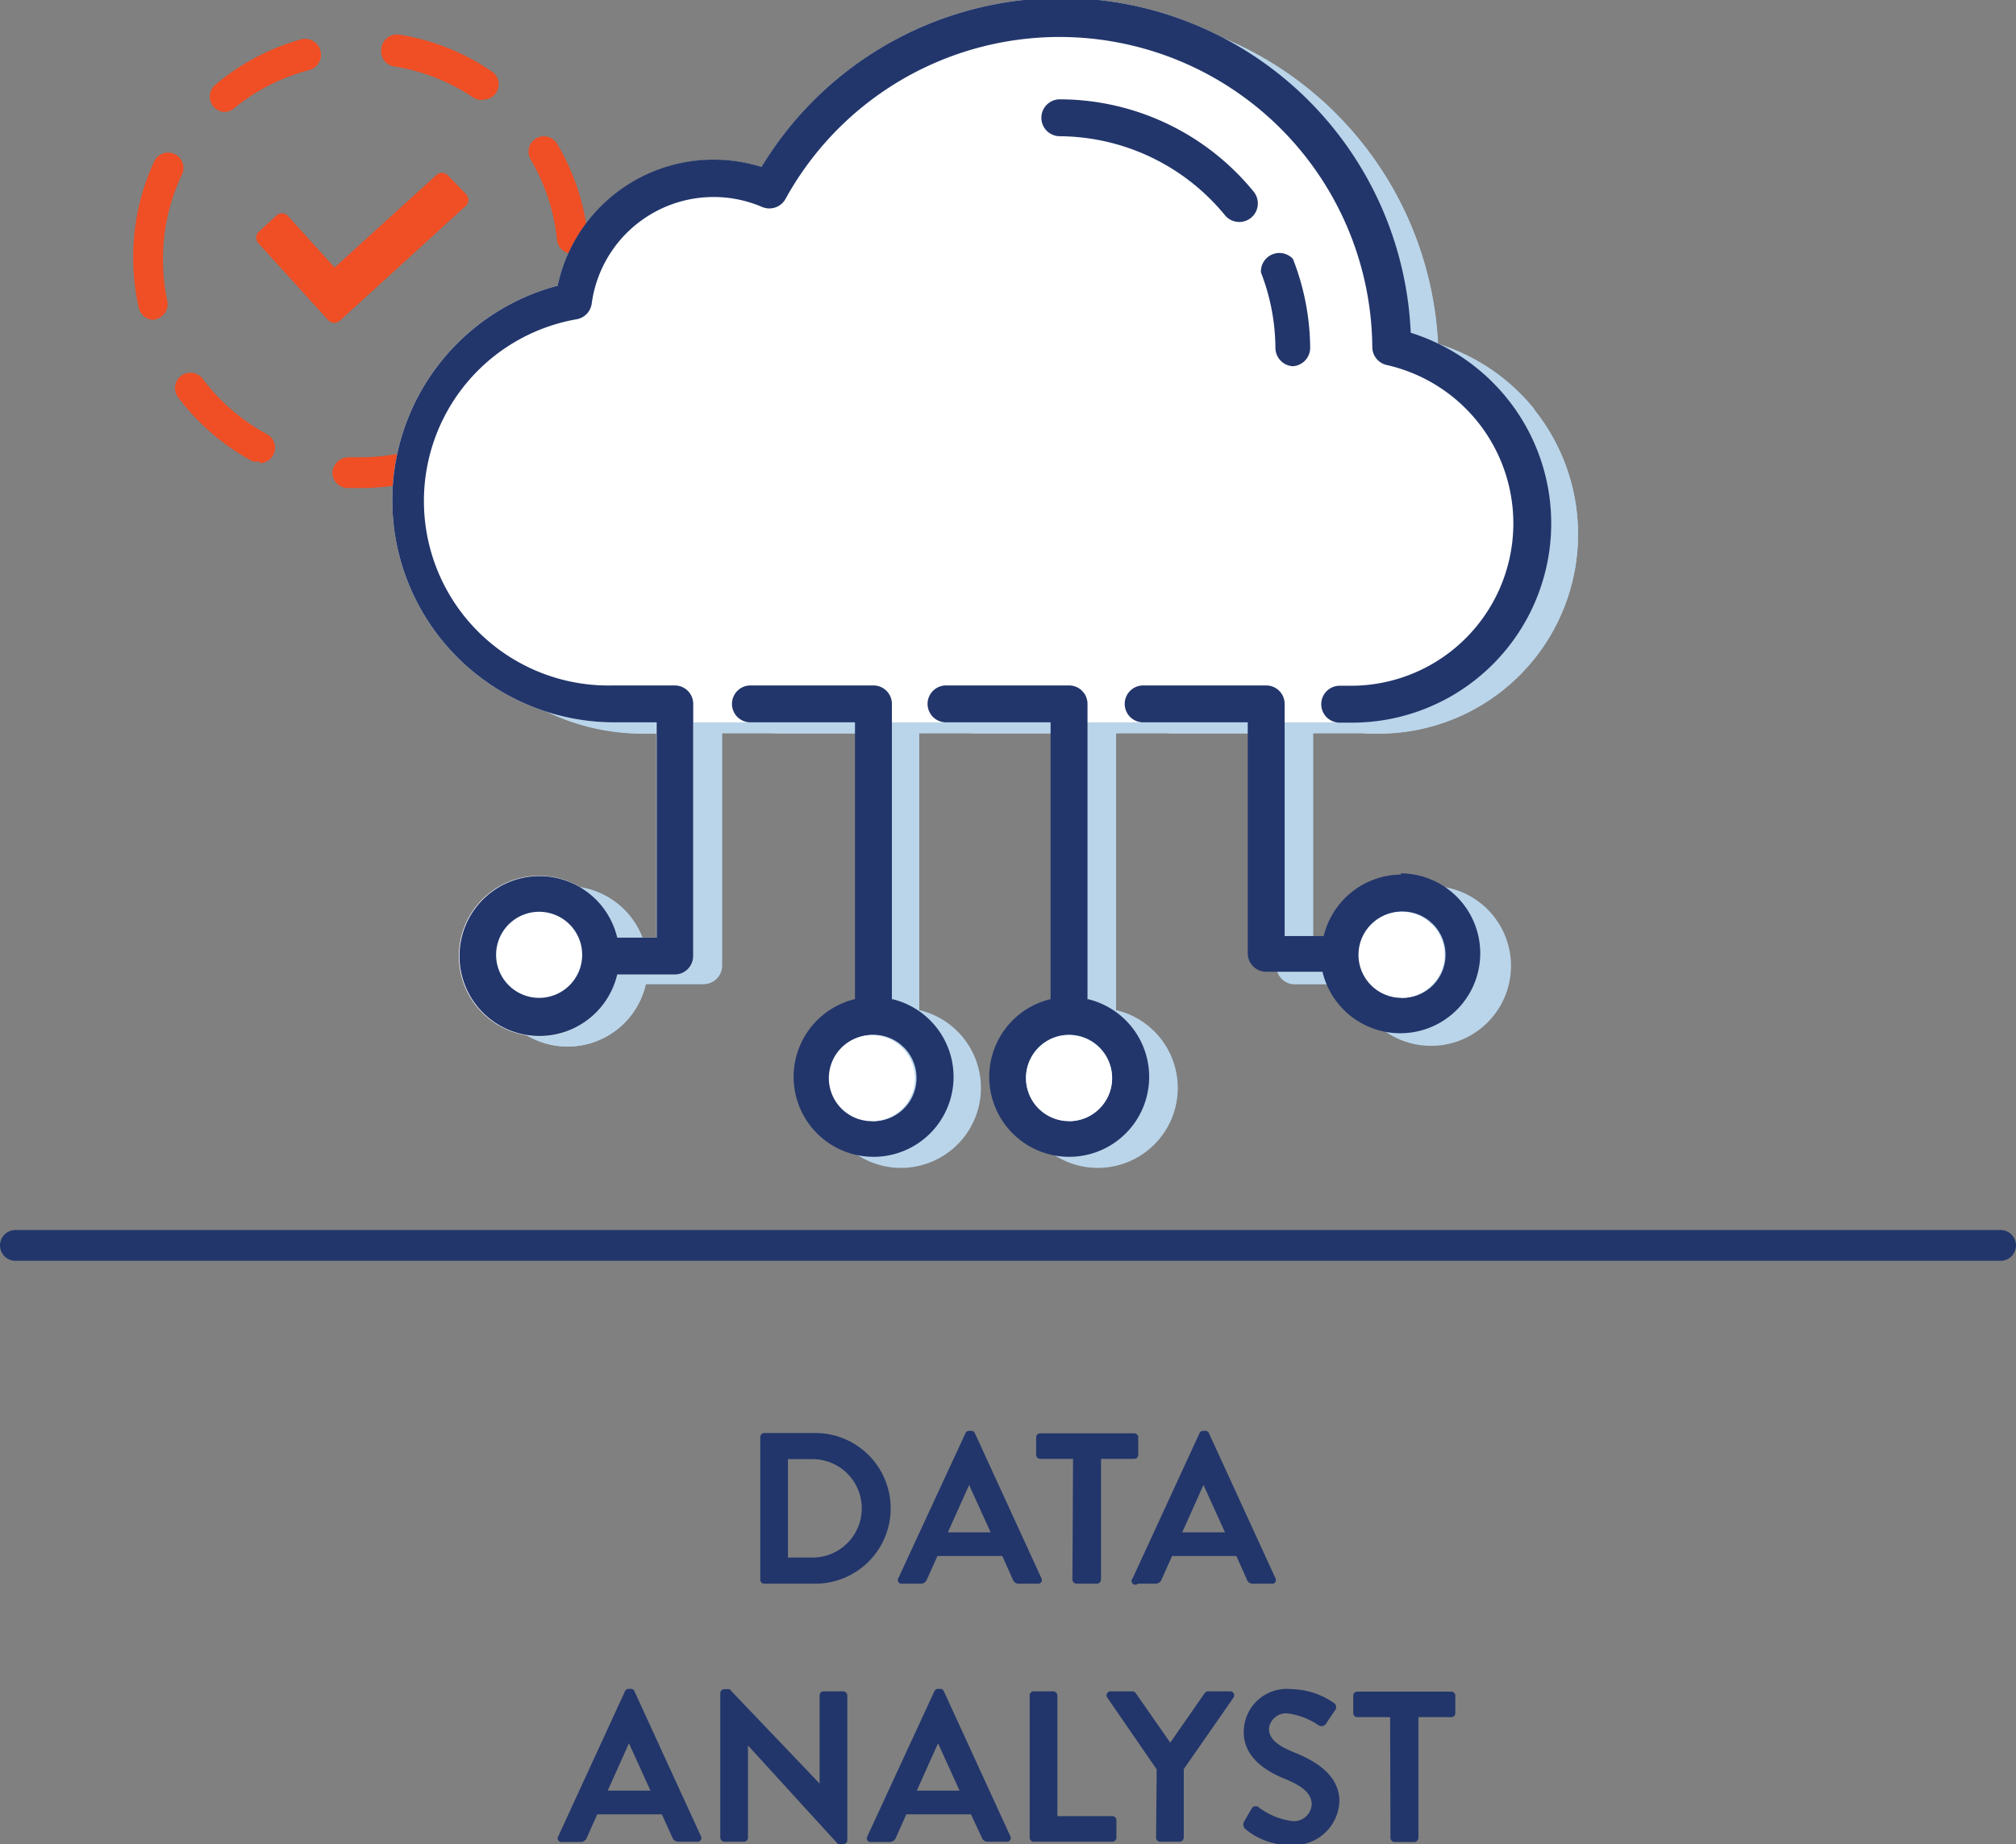 <svg xmlns="http://www.w3.org/2000/svg" viewBox="0 0 65.55 59.97"><rect x="0" y="0" width="65.55" height="59.97" fill="#808080" stroke="none"/><defs><style>.cls-1{fill:#22366b;}.cls-2{fill:#bad5ea;}.cls-3{fill:#f04e24;}.cls-4{fill:#fff;}</style></defs><title>data-analyst</title><g id="Layer_2" data-name="Layer 2"><g id="final_icons_bios"><path class="cls-1" d="M24.72,46.73a.13.13,0,0,1,.13-.13h1.66a2.45,2.45,0,1,1,0,4.9H24.85a.13.13,0,0,1-.13-.13Zm1.7,3.92a1.6,1.6,0,0,0,0-3.2h-.8v3.2Z"/><path class="cls-1" d="M29.21,51.32l2.18-4.71a.13.13,0,0,1,.12-.08h.07a.12.12,0,0,1,.12.08l2.16,4.71a.12.12,0,0,1-.12.18h-.61a.2.2,0,0,1-.2-.14l-.34-.76H30.48l-.34.76a.21.21,0,0,1-.2.14h-.61A.12.12,0,0,1,29.21,51.32Zm3-1.49-.7-1.54h0l-.69,1.54Z"/><path class="cls-1" d="M34.89,47.44H33.82a.13.13,0,0,1-.13-.13v-.57a.13.13,0,0,1,.13-.13h3.06a.13.13,0,0,1,.13.13v.57a.13.13,0,0,1-.13.13H35.8v3.93a.14.14,0,0,1-.13.13H35a.14.14,0,0,1-.13-.13Z"/><path class="cls-1" d="M36.83,51.32,39,46.61a.13.13,0,0,1,.12-.08h.07a.12.12,0,0,1,.12.08l2.16,4.71a.12.12,0,0,1-.12.18h-.61a.2.2,0,0,1-.2-.14l-.34-.76H38.11l-.34.76a.21.21,0,0,1-.2.14H37A.12.12,0,0,1,36.83,51.32Zm3-1.49-.7-1.54h0l-.69,1.54Z"/><path class="cls-1" d="M18.15,59.72,20.32,55a.13.13,0,0,1,.12-.08h.07a.12.12,0,0,1,.12.08l2.16,4.71a.12.12,0,0,1-.12.18h-.61a.2.2,0,0,1-.2-.14L21.52,59H19.42l-.34.76a.21.21,0,0,1-.2.14h-.61A.12.12,0,0,1,18.15,59.72Zm3-1.49-.7-1.54h0l-.69,1.54Z"/><path class="cls-1" d="M23.42,55.06a.13.13,0,0,1,.13-.13h.17L26.65,58h0V55.13a.13.13,0,0,1,.13-.13h.64a.14.14,0,0,1,.13.13v4.71a.13.13,0,0,1-.13.13h-.17l-2.93-3.21h0v3a.13.13,0,0,1-.13.13h-.64a.14.14,0,0,1-.13-.13Z"/><path class="cls-1" d="M28.2,59.72,30.38,55a.13.13,0,0,1,.12-.08h.07a.12.12,0,0,1,.12.08l2.16,4.71a.12.12,0,0,1-.12.18h-.61a.2.2,0,0,1-.2-.14L31.57,59H29.47l-.34.76a.21.21,0,0,1-.2.14h-.61A.12.12,0,0,1,28.2,59.72Zm3-1.49-.7-1.54h0l-.69,1.54Z"/><path class="cls-1" d="M33.48,55.13a.13.13,0,0,1,.13-.13h.64a.14.14,0,0,1,.13.13v3.93h1.79a.13.13,0,0,1,.13.13v.57a.13.13,0,0,1-.13.13H33.61a.13.13,0,0,1-.13-.13Z"/><path class="cls-1" d="M37.61,57.54,36,55.2a.13.13,0,0,1,.11-.2h.71a.14.14,0,0,1,.11.06l1.12,1.61,1.12-1.61A.14.14,0,0,1,39.3,55H40a.13.13,0,0,1,.11.2l-1.62,2.33v2.23a.14.14,0,0,1-.13.13h-.64a.13.13,0,0,1-.13-.13Z"/><path class="cls-1" d="M40.46,59.22l.25-.43a.16.16,0,0,1,.24,0,2.31,2.31,0,0,0,1.06.43.58.58,0,0,0,.64-.54c0-.36-.3-.6-.89-.84s-1.32-.69-1.32-1.51A1.4,1.4,0,0,1,42,54.93a2.47,2.47,0,0,1,1.4.47.17.17,0,0,1,0,.23l-.27.4a.18.18,0,0,1-.25.08,2.31,2.31,0,0,0-1-.39.56.56,0,0,0-.62.49c0,.33.26.55.83.78s1.46.68,1.46,1.58A1.48,1.48,0,0,1,42,60a2.26,2.26,0,0,1-1.54-.55C40.43,59.36,40.4,59.33,40.46,59.22Z"/><path class="cls-1" d="M45.2,55.84H44.13a.13.13,0,0,1-.13-.13v-.57a.13.13,0,0,1,.13-.13h3.06a.13.13,0,0,1,.13.13v.57a.13.13,0,0,1-.13.13H46.12v3.93a.14.14,0,0,1-.13.13h-.65a.14.14,0,0,1-.13-.13Z"/><path class="cls-1" d="M65.05,41H.5a.5.5,0,0,1,0-1H65.05a.5.5,0,0,1,0,1Z"/><path class="cls-2" d="M29.89,32.89V23.25a.6.6,0,0,0-.6-.6h-4a.6.6,0,0,0,0,1.2h3.4v9a2.6,2.6,0,1,0,1.21,0Zm-.6,3.93a1.4,1.4,0,1,1,1.4-1.4A1.4,1.4,0,0,1,29.29,36.82Z"/><path class="cls-2" d="M30.69,35.42a1.4,1.4,0,1,1-1.4-1.4A1.41,1.41,0,0,1,30.69,35.42Z"/><path class="cls-2" d="M36.29,32.89V23.25a.6.6,0,0,0-.6-.6h-4a.6.6,0,0,0,0,1.2h3.4v9a2.6,2.6,0,1,0,1.21,0Zm-.6,3.93a1.4,1.4,0,1,1,1.4-1.4A1.4,1.4,0,0,1,35.7,36.82Z"/><path class="cls-2" d="M37.1,35.42A1.4,1.4,0,1,1,35.7,34,1.41,1.41,0,0,1,37.1,35.42Z"/><path class="cls-2" d="M46.51,28.8a2.61,2.61,0,0,0-2.53,2H42.7V23.25a.6.6,0,0,0-.6-.6h-4a.6.6,0,0,0,0,1.2h3.4v7.56a.6.6,0,0,0,.61.6H44a2.6,2.6,0,1,0,2.53-3.2Zm0,4a1.4,1.4,0,1,1,1.4-1.4A1.4,1.4,0,0,1,46.51,32.81Z"/><circle class="cls-2" cx="46.51" cy="31.41" r="1.4"/><path class="cls-2" d="M49.89,13.31a6.52,6.52,0,0,0-3.13-2.13A11.38,11.38,0,0,0,25.69,5.8a5.19,5.19,0,0,0-6.63,3.86,7.22,7.22,0,0,0,1.82,14.2h1.4v7H21A2.6,2.6,0,1,0,21,32h1.87a.6.6,0,0,0,.6-.6V23.25a.6.6,0,0,0-.6-.6h-2A6,6,0,0,1,19.7,10.74a.6.6,0,0,0,.48-.51,4,4,0,0,1,5.54-3.14.6.6,0,0,0,.76-.26,10.17,10.17,0,0,1,19.08,4.82.6.6,0,0,0,.47.58,5.28,5.28,0,0,1-1.2,10.43h-.33a.6.6,0,0,0,0,1.2h.33a6.48,6.48,0,0,0,5.05-10.54ZM18.47,32.81a1.4,1.4,0,1,1,1.4-1.4,1.4,1.4,0,0,1-1.4,1.4Zm0,0"/><path class="cls-2" d="M43,12.27h0a.6.6,0,0,0,.6-.61A8.08,8.08,0,0,0,43,8.79a.6.6,0,0,0-1.12.44,6.89,6.89,0,0,1,.47,2.45.6.6,0,0,0,.6.6Zm0,0"/><path class="cls-2" d="M40.76,7.32a.6.6,0,1,0,.93-.77,8.15,8.15,0,0,0-6.3-3,.6.6,0,0,0,0,1.2,7,7,0,0,1,5.37,2.54Zm0,0"/><path class="cls-3" d="M11.73,15.87h-.45a.5.5,0,0,1-.47-.53.53.53,0,0,1,.53-.47h.34a6.46,6.46,0,0,0,2.39-.44.5.5,0,0,1,.37.93A7.4,7.4,0,0,1,11.73,15.87ZM8.45,15A.5.5,0,0,1,8.21,15a7.48,7.48,0,0,1-2.42-2.08.5.5,0,0,1,.8-.6,6.48,6.48,0,0,0,2.09,1.8.5.5,0,0,1-.24.94Zm8.28-1.3a.5.5,0,0,1-.36-.85,6.45,6.45,0,0,0,1.44-2.36.5.5,0,1,1,.95.33,7.46,7.46,0,0,1-1.67,2.72A.5.5,0,0,1,16.72,13.74ZM5,10.4a.5.5,0,0,1-.49-.4A7.46,7.46,0,0,1,5,5.28a.5.5,0,1,1,.9.43A6.36,6.36,0,0,0,5.3,8.4a6.46,6.46,0,0,0,.14,1.39.5.5,0,0,1-.38.59ZM18.61,8.25a.5.5,0,0,1-.5-.45,6.38,6.38,0,0,0-.86-2.62.5.5,0,0,1,.86-.51,7.36,7.36,0,0,1,1,3,.5.5,0,0,1-.45.55ZM7.28,3.64A.5.5,0,0,1,7,2.76,7.36,7.36,0,0,1,9.79,1.28a.5.5,0,0,1,.26,1A6.35,6.35,0,0,0,7.6,3.53.5.5,0,0,1,7.28,3.64Zm8.37-.39a.5.5,0,0,1-.28-.09,6.35,6.35,0,0,0-2.56-1,.5.5,0,0,1-.41-.58A.51.51,0,0,1,13,1.13a7.35,7.35,0,0,1,3,1.2.5.5,0,0,1-.28.91Z"/><path class="cls-2" d="M49.89,13.31a6.48,6.48,0,0,0-3.14-2.13A11.37,11.37,0,0,0,25.69,5.8a5.13,5.13,0,0,0-1.55-.24,5.22,5.22,0,0,0-5.08,4.09,7.22,7.22,0,0,0,1.82,14.2h1.39v7H21A2.61,2.61,0,1,0,21,32h1.88a.6.6,0,0,0,.6-.6V23.85H44.83a6.48,6.48,0,0,0,5.05-10.54ZM18.46,32.81a1.4,1.4,0,1,1,1.4-1.4A1.4,1.4,0,0,1,18.46,32.81Z"/><circle class="cls-2" cx="18.46" cy="31.41" r="1.4"/><path class="cls-4" d="M49,12.95a6.48,6.48,0,0,0-3.14-2.13A11.37,11.37,0,0,0,24.76,5.44a5.13,5.13,0,0,0-1.55-.24,5.22,5.22,0,0,0-5.08,4.09,7.22,7.22,0,0,0,1.82,14.2h1.39v7H20.07a2.61,2.61,0,1,0,0,1.2h1.88a.6.6,0,0,0,.6-.6V23.49H43.9A6.48,6.48,0,0,0,49,12.95ZM17.53,32.45a1.4,1.4,0,1,1,1.4-1.4A1.4,1.4,0,0,1,17.53,32.45Z"/><circle class="cls-4" cx="17.53" cy="31.05" r="1.4"/><path class="cls-1" d="M29,32.52V22.89a.6.6,0,0,0-.6-.6h-4a.6.6,0,0,0,0,1.2h3.4v9a2.6,2.6,0,1,0,1.21,0Zm-.6,3.93a1.4,1.4,0,1,1,1.4-1.4A1.4,1.4,0,0,1,28.35,36.46Z"/><path class="cls-4" d="M29.75,35.06a1.4,1.4,0,1,1-1.4-1.4A1.41,1.41,0,0,1,29.75,35.06Z"/><path class="cls-1" d="M35.36,32.52V22.89a.6.6,0,0,0-.6-.6h-4a.6.6,0,0,0,0,1.2h3.4v9a2.6,2.6,0,1,0,1.21,0Zm-.6,3.93a1.4,1.4,0,1,1,1.4-1.4A1.4,1.4,0,0,1,34.76,36.46Z"/><path class="cls-4" d="M36.16,35.06a1.4,1.4,0,1,1-1.4-1.4A1.41,1.41,0,0,1,36.16,35.06Z"/><path class="cls-1" d="M45.57,28.44a2.61,2.61,0,0,0-2.53,2H41.77V22.89a.6.6,0,0,0-.6-.6h-4a.6.6,0,0,0,0,1.2h3.4V31a.6.6,0,0,0,.61.6H43a2.6,2.6,0,1,0,2.53-3.2Zm0,4A1.4,1.4,0,1,1,47,31,1.4,1.4,0,0,1,45.57,32.45Z"/><circle class="cls-4" cx="45.57" cy="31.05" r="1.4"/><path class="cls-1" d="M49,12.95a6.52,6.52,0,0,0-3.13-2.13A11.38,11.38,0,0,0,24.76,5.43a5.19,5.19,0,0,0-6.63,3.86,7.22,7.22,0,0,0,1.82,14.2h1.4v7H20.07a2.6,2.6,0,1,0,0,1.2h1.87a.6.6,0,0,0,.6-.6V22.89a.6.6,0,0,0-.6-.6h-2a6,6,0,0,1-1.18-11.91.6.6,0,0,0,.48-.51,4,4,0,0,1,5.54-3.14.6.6,0,0,0,.76-.26,10.17,10.17,0,0,1,19.08,4.82.6.6,0,0,0,.47.58,5.28,5.28,0,0,1-1.2,10.43h-.33a.6.6,0,0,0,0,1.2h.33A6.48,6.48,0,0,0,49,12.95ZM17.53,32.45a1.4,1.4,0,1,1,1.4-1.4,1.4,1.4,0,0,1-1.4,1.4Zm0,0"/><path class="cls-1" d="M42,11.91h0a.6.6,0,0,0,.6-.61,8.08,8.08,0,0,0-.56-2.88A.6.6,0,0,0,41,8.86a6.89,6.89,0,0,1,.47,2.45.6.6,0,0,0,.6.6Zm0,0"/><path class="cls-1" d="M39.83,7a.6.6,0,1,0,.93-.77,8.15,8.15,0,0,0-6.3-3,.6.6,0,0,0,0,1.2A7,7,0,0,1,39.83,7Zm0,0"/><path class="cls-3" d="M14.56,5.7a.27.27,0,0,0-.38,0l-3.3,3L9.34,7A.26.26,0,0,0,9,7l-.59.54a.27.27,0,0,0,0,.38l2.27,2.5a.27.27,0,0,0,.38,0l4.09-3.73a.27.27,0,0,0,0-.38Zm0,0"/></g></g></svg>